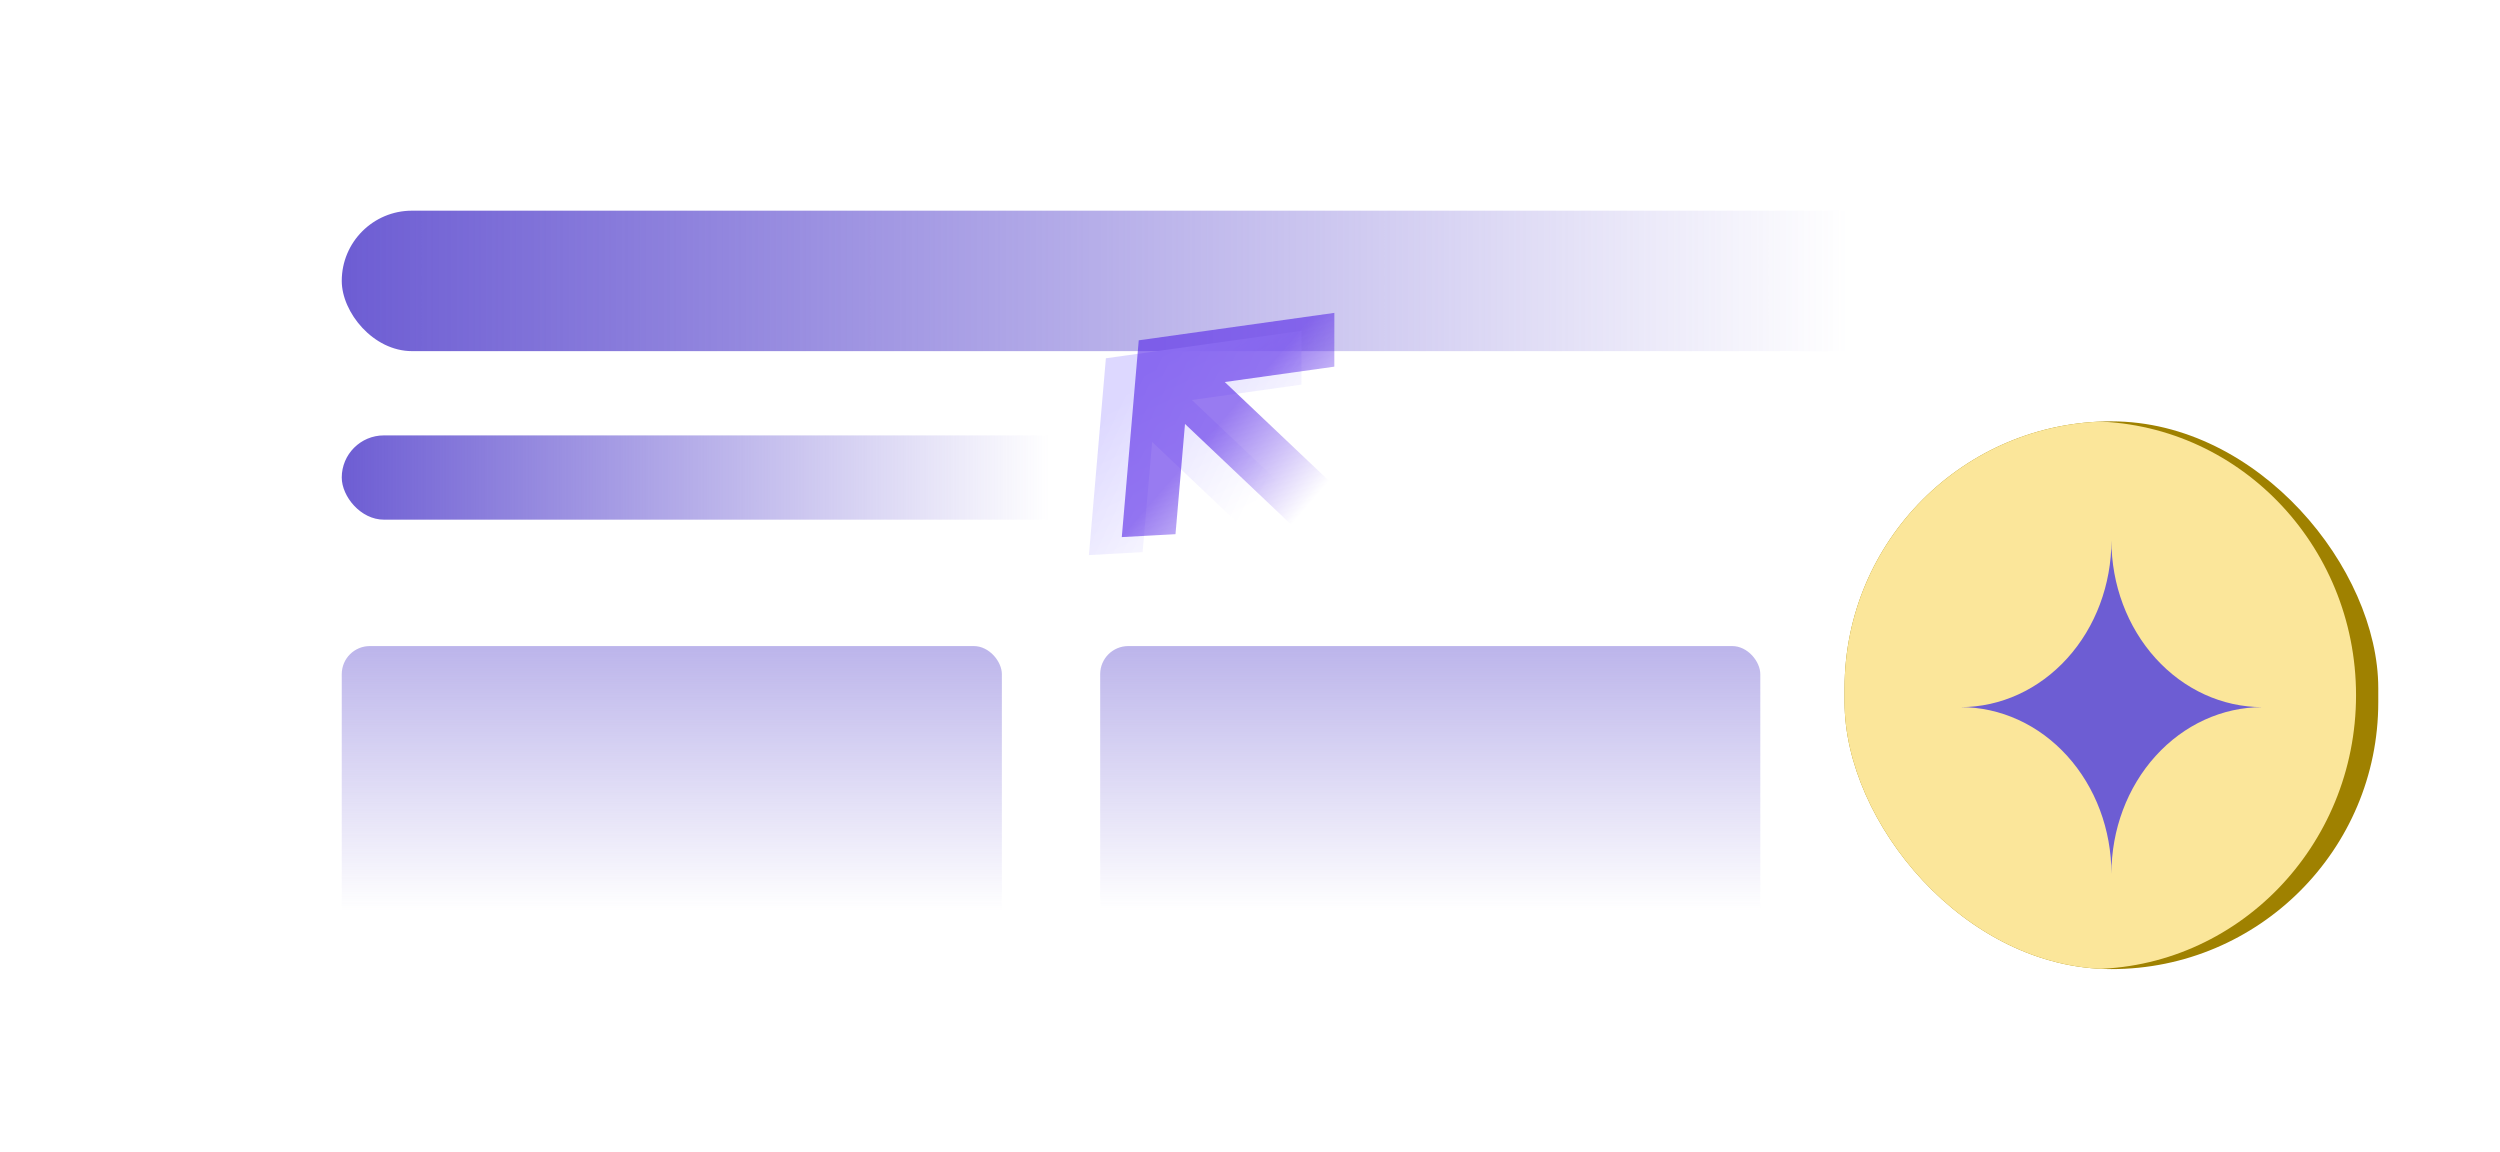 <svg width="178" height="82" viewBox="0 0 178 82" fill="none" xmlns="http://www.w3.org/2000/svg">
<rect x="24.333" y="15" width="115" height="10" rx="5" fill="url(#paint0_linear_12292_30486)"/>
<rect opacity="0.5" x="24.333" y="46" width="47" height="23" rx="2" fill="url(#paint1_linear_12292_30486)"/>
<rect opacity="0.5" x="78.333" y="46" width="47" height="23" rx="2" fill="url(#paint2_linear_12292_30486)"/>
<rect x="24.333" y="31" width="54" height="6" rx="3" fill="url(#paint3_linear_12292_30486)"/>
<g clip-path="url(#clip0_12292_30486)">
<rect x="131.333" y="30" width="38" height="39" rx="19" fill="#9F8100"/>
<ellipse cx="148.75" cy="49.5" rx="19" ry="19.5" fill="#FBE69A"/>
<path d="M150.333 62.218C150.333 60.659 150.056 59.115 149.516 57.675C148.976 56.235 148.185 54.927 147.188 53.825C146.191 52.722 145.007 51.848 143.704 51.252C142.401 50.655 141.004 50.348 139.594 50.348C142.442 50.348 145.174 49.097 147.188 46.871C149.202 44.646 150.333 41.627 150.333 38.478C150.333 41.627 151.465 44.646 153.479 46.871C155.493 49.097 158.224 50.348 161.072 50.348C158.224 50.348 155.493 51.599 153.479 53.825C151.465 56.05 150.333 59.07 150.333 62.218Z" fill="#6D5DD3"/>
</g>
<path d="M92.667 23.555L78.739 25.509L77.531 39.522L81.355 39.314L82.032 31.466L90.383 39.383L93.214 36.396L84.863 28.479L92.663 27.385L92.667 23.555Z" fill="url(#paint4_linear_12292_30486)"/>
<path opacity="0.6" d="M95.007 22.276L81.079 24.23L79.871 38.242L83.695 38.034L84.372 30.186L92.723 38.103L95.554 35.117L87.203 27.2L95.004 26.106L95.007 22.276Z" fill="url(#paint5_linear_12292_30486)"/>
<defs>
<linearGradient id="paint0_linear_12292_30486" x1="24.333" y1="25" x2="131.593" y2="25" gradientUnits="userSpaceOnUse">
<stop stop-color="#6D5DD3"/>
<stop offset="1" stop-color="#6D5DD3" stop-opacity="0"/>
</linearGradient>
<linearGradient id="paint1_linear_12292_30486" x1="40.54" y1="44.357" x2="40.54" y2="64.893" gradientUnits="userSpaceOnUse">
<stop stop-color="#6D5DD3"/>
<stop offset="1" stop-color="#6D5DD3" stop-opacity="0"/>
</linearGradient>
<linearGradient id="paint2_linear_12292_30486" x1="94.54" y1="44.357" x2="94.54" y2="64.893" gradientUnits="userSpaceOnUse">
<stop stop-color="#6D5DD3"/>
<stop offset="1" stop-color="#6D5DD3" stop-opacity="0"/>
</linearGradient>
<linearGradient id="paint3_linear_12292_30486" x1="24.333" y1="37" x2="74.699" y2="37" gradientUnits="userSpaceOnUse">
<stop stop-color="#6D5DD3"/>
<stop offset="1" stop-color="#6D5DD3" stop-opacity="0"/>
</linearGradient>
<linearGradient id="paint4_linear_12292_30486" x1="80.817" y1="27.479" x2="89.424" y2="35.639" gradientUnits="userSpaceOnUse">
<stop stop-color="#DDD8FF"/>
<stop offset="1" stop-color="#DDD8FF" stop-opacity="0"/>
</linearGradient>
<linearGradient id="paint5_linear_12292_30486" x1="87.597" y1="29.243" x2="94.103" y2="34.866" gradientUnits="userSpaceOnUse">
<stop stop-color="#5423E7"/>
<stop offset="1" stop-color="#5423E7" stop-opacity="0"/>
</linearGradient>
<clipPath id="clip0_12292_30486">
<rect x="131.333" y="30" width="38" height="39" rx="19" fill="white"/>
</clipPath>
</defs>
</svg>
